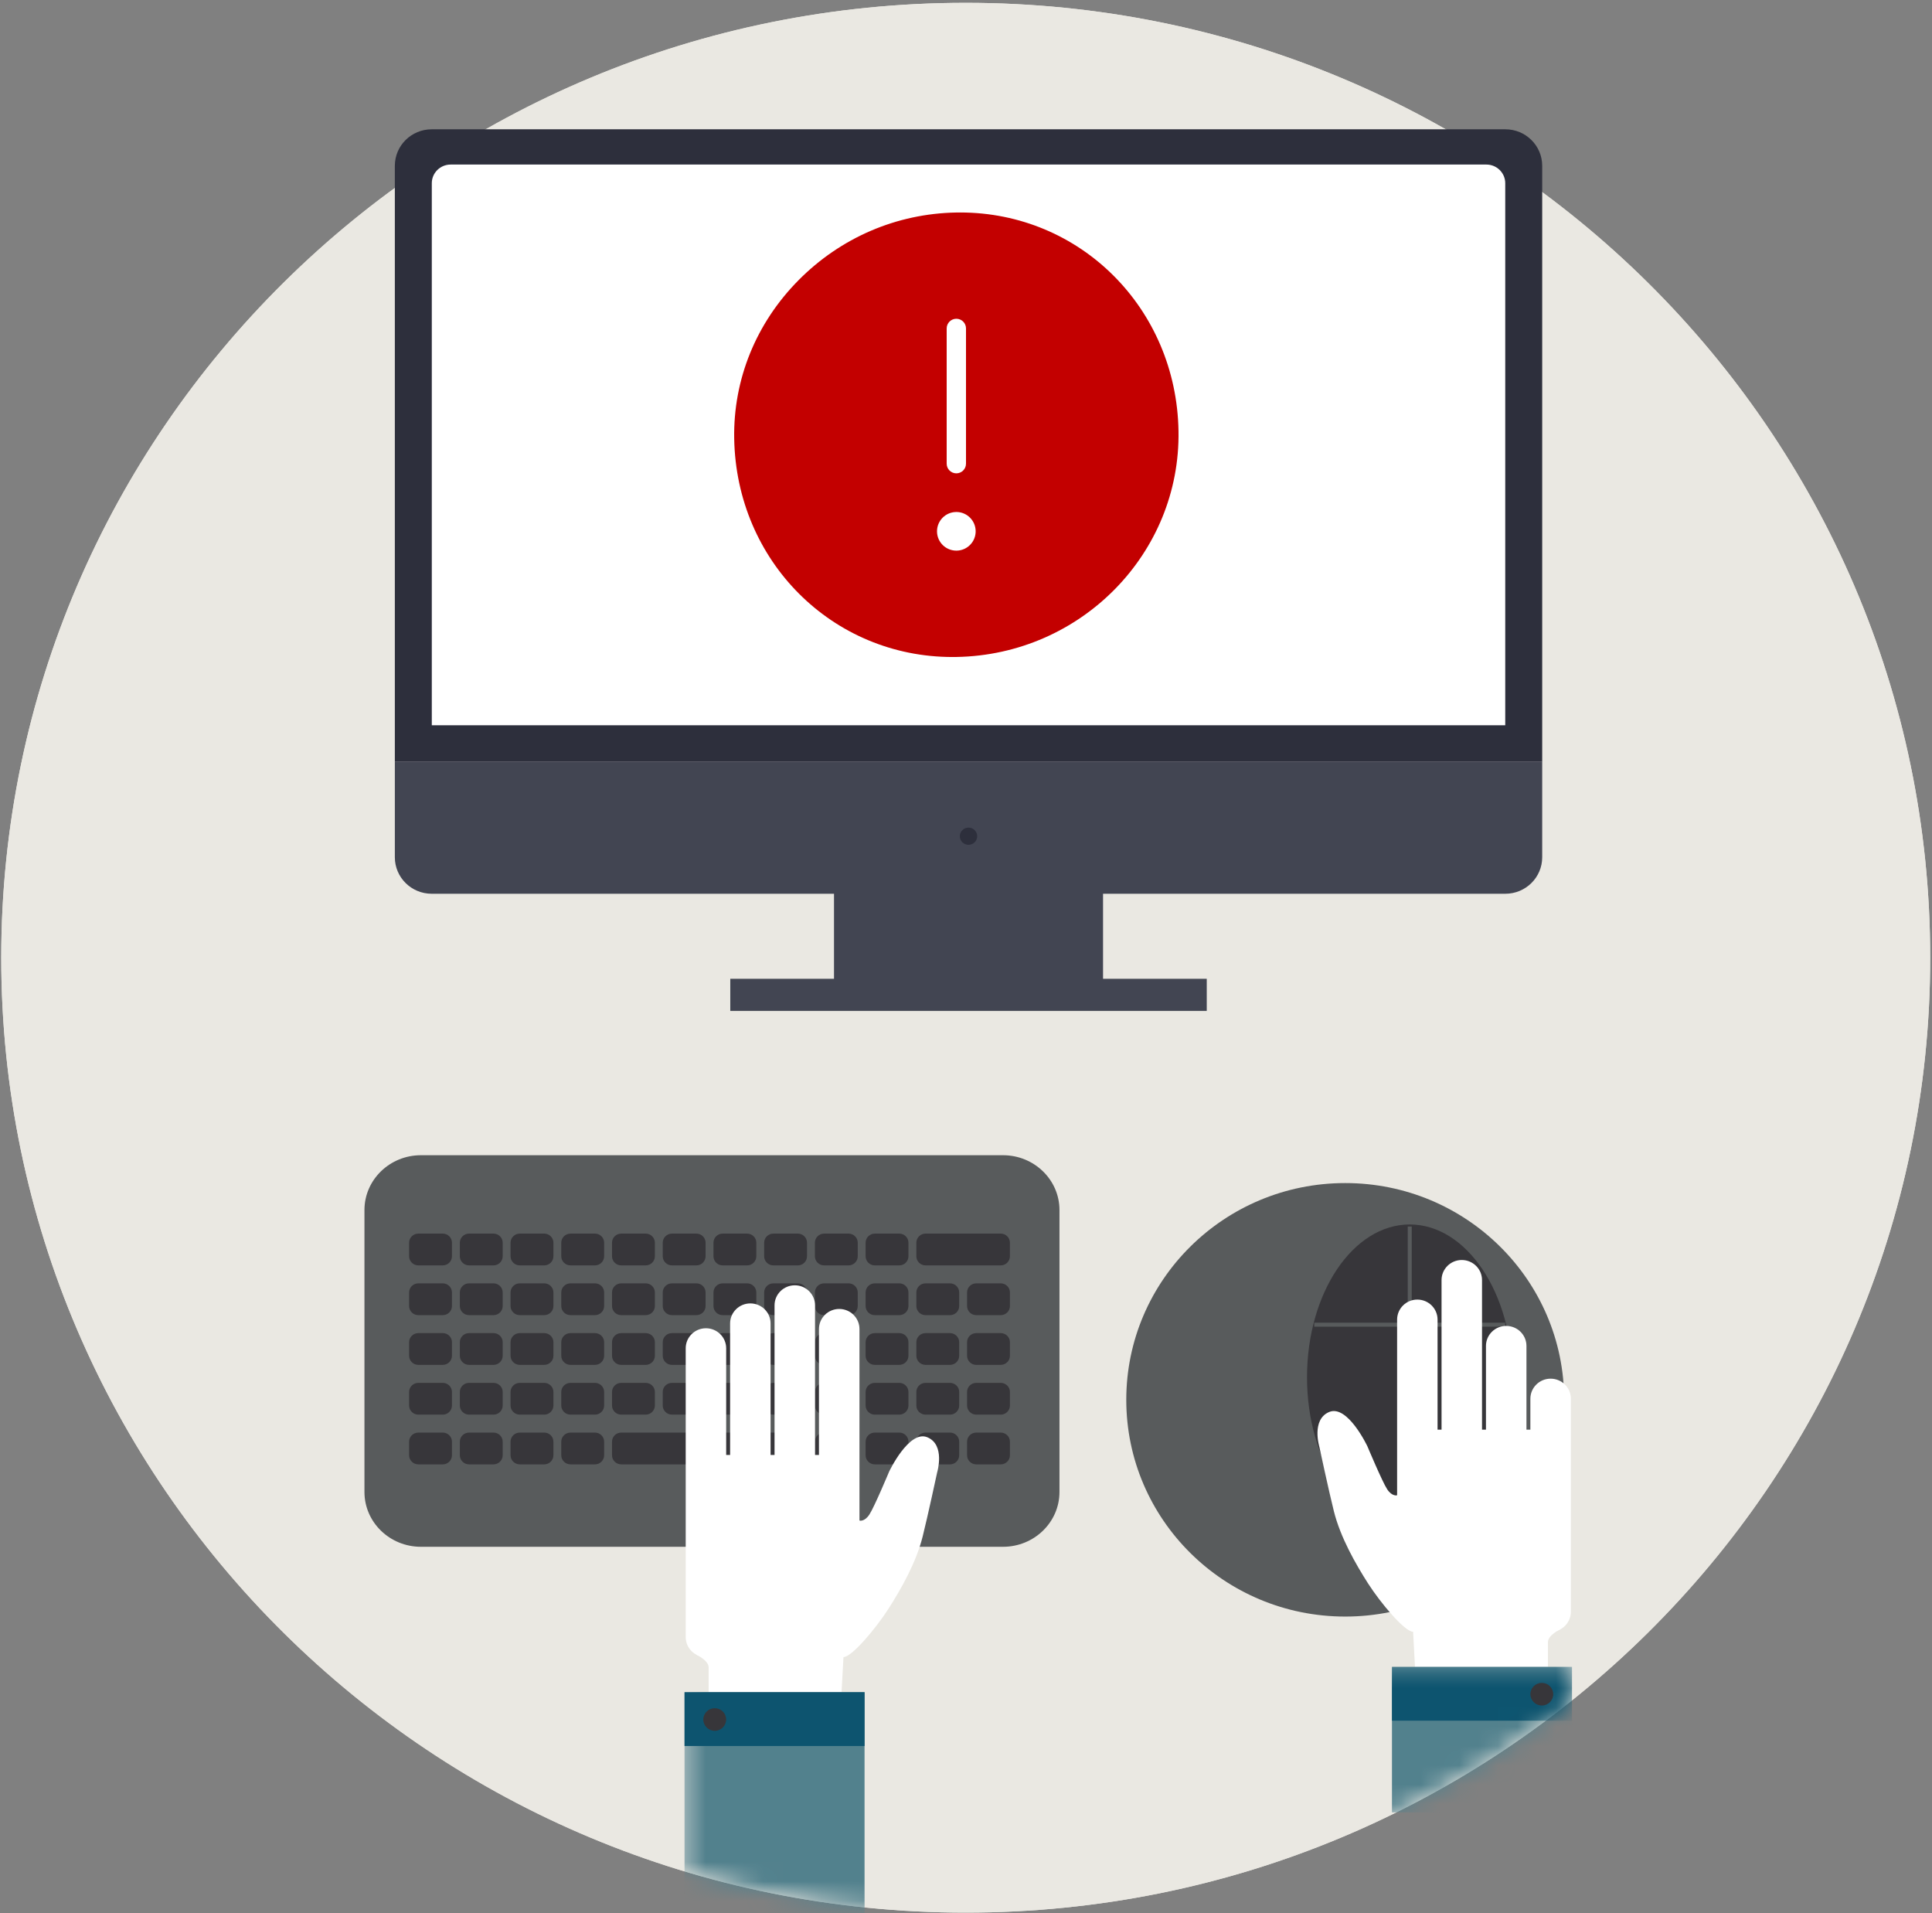 <?xml version="1.0" encoding="UTF-8"?>
<svg width="100px" height="99px" viewBox="0 0 100 99" version="1.1" xmlns="http://www.w3.org/2000/svg" xmlns:xlink="http://www.w3.org/1999/xlink">
    <rect x="0" y="0" width="100" height="99" fill="#808080" stroke="none"/>
    <!-- Generator: Sketch 47.1 (45422) - http://www.bohemiancoding.com/sketch -->
    <title>Group 3</title>
    <desc>Created with Sketch.</desc>
    <defs>
        <polygon id="path-1" points="0 99.942 99.97 99.942 99.97 0.84 0 0.84"></polygon>
        <path d="M0.404,10.987 C5.009,12.372 9.895,13.117 14.958,13.117 C26.843,13.117 37.76,9.01 46.339,2.152 L46.339,0.4 L0.404,0.4 L0.404,10.987 L0.404,10.987 Z" id="path-3"></path>
    </defs>
    <g id="Oversikt-over-sykmeldinger" stroke="none" stroke-width="1" fill="none" fill-rule="evenodd">
        <g id="Group-3" transform="translate(0, -1)">
            <g id="Page-1-Copy-2">
                <g id="Group-96" transform="translate(0, 0.179)">
                    <path d="M99.907,50.384 C99.907,77.676 77.556,99.801 49.984,99.801 C22.414,99.801 0.064,77.676 0.064,50.384 C0.064,23.092 22.414,0.967 49.984,0.967 C77.556,0.967 99.907,23.092 99.907,50.384 Z" id="Fill-1" fill="#EAE8E2"></path>
                    <path d="M99.907,50.384 C99.907,77.676 77.556,99.801 49.984,99.801 C22.414,99.801 0.064,77.676 0.064,50.384 C0.064,23.092 22.414,0.967 49.984,0.967 C77.556,0.967 99.907,23.092 99.907,50.384" id="Fill-3" fill="#EAE8E2"></path>
                    <path d="M79.824,40.229 L79.824,45.185 C79.824,46.228 78.971,47.074 77.915,47.074 L22.345,47.074 C21.291,47.074 20.437,46.228 20.437,45.185 L20.437,40.229 L79.824,40.229 Z" id="Fill-5" fill="#424552"></path>
                    <path d="M20.437,40.229 L20.437,9.401 C20.437,8.358 21.29,7.512 22.345,7.512 L77.915,7.512 C78.97,7.512 79.824,8.358 79.824,9.401 L79.824,40.229 L20.437,40.229 Z" id="Fill-7" fill="#2D2F3C"></path>
                    <path d="M22.35,38.353 L22.35,10.302 C22.35,9.77 22.786,9.337 23.325,9.337 L76.935,9.337 C77.474,9.337 77.911,9.77 77.911,10.302 L77.911,38.353 L22.35,38.353 Z" id="Fill-9" fill="#FFFFFF"></path>
                    <mask id="mask-2" fill="white">
                        <use xlink:href="#path-1"></use>
                    </mask>
                    <g id="Clip-12"></g>
                    <polygon id="Fill-11" fill="#424552" mask="url(#mask-2)" points="43.168 52.198 57.093 52.198 57.093 45.923 43.168 45.923"></polygon>
                    <polygon id="Fill-13" fill="#424552" mask="url(#mask-2)" points="37.799 53.136 62.461 53.136 62.461 51.475 37.799 51.475"></polygon>
                    <path d="M50.58,44.097 C50.58,44.343 50.378,44.541 50.13,44.541 C49.881,44.541 49.68,44.343 49.68,44.097 C49.68,43.851 49.881,43.651 50.13,43.651 C50.378,43.651 50.58,43.851 50.58,44.097" id="Fill-14" fill="#2D2F3C" mask="url(#mask-2)"></path>
                    <path d="M80.96,73.263 C80.96,79.457 75.887,84.48 69.629,84.48 C63.37,84.48 58.296,79.457 58.296,73.263 C58.296,67.068 63.37,62.046 69.629,62.046 C75.887,62.046 80.96,67.068 80.96,73.263" id="Fill-25" fill="#585B5C" mask="url(#mask-2)"></path>
                    <path d="M21.787,60.605 L51.915,60.605 C53.529,60.605 54.838,61.877 54.838,63.442 L54.838,78.032 C54.838,79.599 53.529,80.869 51.915,80.869 L21.787,80.869 C20.173,80.869 18.864,79.599 18.864,78.032 L18.864,63.442 C18.864,61.877 20.173,60.605 21.787,60.605" id="Fill-26" fill="#585B5C" mask="url(#mask-2)"></path>
                    <path d="M21.652,64.662 L22.918,64.662 C23.18,64.662 23.393,64.872 23.393,65.134 L23.393,65.834 C23.393,66.095 23.18,66.306 22.918,66.306 L21.652,66.306 C21.389,66.306 21.175,66.095 21.175,65.834 L21.175,65.134 C21.175,64.872 21.389,64.662 21.652,64.662" id="Fill-27" fill="#37363A" mask="url(#mask-2)"></path>
                    <path d="M24.277,64.662 L25.543,64.662 C25.806,64.662 26.019,64.872 26.019,65.134 L26.019,65.834 C26.019,66.095 25.806,66.306 25.543,66.306 L24.277,66.306 C24.016,66.306 23.801,66.095 23.801,65.834 L23.801,65.134 C23.801,64.872 24.016,64.662 24.277,64.662" id="Fill-28" fill="#37363A" mask="url(#mask-2)"></path>
                    <path d="M26.903,64.662 L28.169,64.662 C28.431,64.662 28.645,64.872 28.645,65.134 L28.645,65.834 C28.645,66.095 28.431,66.306 28.169,66.306 L26.903,66.306 C26.64,66.306 26.426,66.095 26.426,65.834 L26.426,65.134 C26.426,64.872 26.64,64.662 26.903,64.662" id="Fill-29" fill="#37363A" mask="url(#mask-2)"></path>
                    <path d="M29.529,64.662 L30.795,64.662 C31.058,64.662 31.27,64.872 31.27,65.134 L31.27,65.834 C31.27,66.095 31.058,66.306 30.795,66.306 L29.529,66.306 C29.265,66.306 29.051,66.095 29.051,65.834 L29.051,65.134 C29.051,64.872 29.265,64.662 29.529,64.662" id="Fill-30" fill="#37363A" mask="url(#mask-2)"></path>
                    <path d="M32.155,64.662 L33.421,64.662 C33.683,64.662 33.896,64.872 33.896,65.134 L33.896,65.834 C33.896,66.095 33.683,66.306 33.421,66.306 L32.155,66.306 C31.89,66.306 31.678,66.095 31.678,65.834 L31.678,65.134 C31.678,64.872 31.89,64.662 32.155,64.662" id="Fill-31" fill="#37363A" mask="url(#mask-2)"></path>
                    <path d="M34.78,64.662 L36.045,64.662 C36.307,64.662 36.521,64.872 36.521,65.134 L36.521,65.834 C36.521,66.095 36.307,66.306 36.045,66.306 L34.78,66.306 C34.517,66.306 34.303,66.095 34.303,65.834 L34.303,65.134 C34.303,64.872 34.517,64.662 34.78,64.662" id="Fill-32" fill="#37363A" mask="url(#mask-2)"></path>
                    <path d="M37.404,64.662 L38.671,64.662 C38.933,64.662 39.147,64.872 39.147,65.134 L39.147,65.834 C39.147,66.095 38.933,66.306 38.671,66.306 L37.404,66.306 C37.142,66.306 36.929,66.095 36.929,65.834 L36.929,65.134 C36.929,64.872 37.142,64.662 37.404,64.662" id="Fill-33" fill="#37363A" mask="url(#mask-2)"></path>
                    <path d="M40.03,64.662 L41.296,64.662 C41.559,64.662 41.771,64.872 41.771,65.134 L41.771,65.834 C41.771,66.095 41.559,66.306 41.296,66.306 L40.03,66.306 C39.767,66.306 39.552,66.095 39.552,65.834 L39.552,65.134 C39.552,64.872 39.767,64.662 40.03,64.662" id="Fill-34" fill="#37363A" mask="url(#mask-2)"></path>
                    <path d="M42.655,64.662 L43.921,64.662 C44.184,64.662 44.397,64.872 44.397,65.134 L44.397,65.834 C44.397,66.095 44.184,66.306 43.921,66.306 L42.655,66.306 C42.393,66.306 42.179,66.095 42.179,65.834 L42.179,65.134 C42.179,64.872 42.393,64.662 42.655,64.662" id="Fill-35" fill="#37363A" mask="url(#mask-2)"></path>
                    <path d="M45.28,64.662 L46.546,64.662 C46.809,64.662 47.021,64.872 47.021,65.134 L47.021,65.834 C47.021,66.095 46.809,66.306 46.546,66.306 L45.28,66.306 C45.017,66.306 44.804,66.095 44.804,65.834 L44.804,65.134 C44.804,64.872 45.017,64.662 45.28,64.662" id="Fill-36" fill="#37363A" mask="url(#mask-2)"></path>
                    <path d="M47.906,64.662 L51.797,64.662 C52.06,64.662 52.273,64.872 52.273,65.134 L52.273,65.834 C52.273,66.095 52.06,66.306 51.797,66.306 L47.906,66.306 C47.643,66.306 47.43,66.095 47.43,65.834 L47.43,65.134 C47.43,64.872 47.643,64.662 47.906,64.662" id="Fill-37" fill="#37363A" mask="url(#mask-2)"></path>
                    <path d="M21.652,67.236 L22.918,67.236 C23.18,67.236 23.393,67.447 23.393,67.708 L23.393,68.409 C23.393,68.671 23.18,68.881 22.918,68.881 L21.652,68.881 C21.389,68.881 21.175,68.671 21.175,68.409 L21.175,67.708 C21.175,67.447 21.389,67.236 21.652,67.236" id="Fill-38" fill="#37363A" mask="url(#mask-2)"></path>
                    <path d="M24.277,67.236 L25.543,67.236 C25.806,67.236 26.019,67.447 26.019,67.708 L26.019,68.409 C26.019,68.671 25.806,68.881 25.543,68.881 L24.277,68.881 C24.016,68.881 23.801,68.671 23.801,68.409 L23.801,67.708 C23.801,67.447 24.016,67.236 24.277,67.236" id="Fill-39" fill="#37363A" mask="url(#mask-2)"></path>
                    <path d="M26.903,67.236 L28.169,67.236 C28.431,67.236 28.645,67.447 28.645,67.708 L28.645,68.409 C28.645,68.671 28.431,68.881 28.169,68.881 L26.903,68.881 C26.64,68.881 26.426,68.671 26.426,68.409 L26.426,67.708 C26.426,67.447 26.64,67.236 26.903,67.236" id="Fill-40" fill="#37363A" mask="url(#mask-2)"></path>
                    <path d="M29.529,67.236 L30.795,67.236 C31.058,67.236 31.27,67.447 31.27,67.708 L31.27,68.409 C31.27,68.671 31.058,68.881 30.795,68.881 L29.529,68.881 C29.265,68.881 29.051,68.671 29.051,68.409 L29.051,67.708 C29.051,67.447 29.265,67.236 29.529,67.236" id="Fill-41" fill="#37363A" mask="url(#mask-2)"></path>
                    <path d="M32.155,67.236 L33.421,67.236 C33.683,67.236 33.896,67.447 33.896,67.708 L33.896,68.409 C33.896,68.671 33.683,68.881 33.421,68.881 L32.155,68.881 C31.89,68.881 31.678,68.671 31.678,68.409 L31.678,67.708 C31.678,67.447 31.89,67.236 32.155,67.236" id="Fill-42" fill="#37363A" mask="url(#mask-2)"></path>
                    <path d="M34.78,67.236 L36.045,67.236 C36.307,67.236 36.521,67.447 36.521,67.708 L36.521,68.409 C36.521,68.671 36.307,68.881 36.045,68.881 L34.78,68.881 C34.517,68.881 34.303,68.671 34.303,68.409 L34.303,67.708 C34.303,67.447 34.517,67.236 34.78,67.236" id="Fill-43" fill="#37363A" mask="url(#mask-2)"></path>
                    <path d="M37.404,67.236 L38.671,67.236 C38.933,67.236 39.147,67.447 39.147,67.708 L39.147,68.409 C39.147,68.671 38.933,68.881 38.671,68.881 L37.404,68.881 C37.142,68.881 36.929,68.671 36.929,68.409 L36.929,67.708 C36.929,67.447 37.142,67.236 37.404,67.236" id="Fill-44" fill="#37363A" mask="url(#mask-2)"></path>
                    <path d="M40.03,67.236 L41.296,67.236 C41.559,67.236 41.771,67.447 41.771,67.708 L41.771,68.409 C41.771,68.671 41.559,68.881 41.296,68.881 L40.03,68.881 C39.767,68.881 39.552,68.671 39.552,68.409 L39.552,67.708 C39.552,67.447 39.767,67.236 40.03,67.236" id="Fill-45" fill="#37363A" mask="url(#mask-2)"></path>
                    <path d="M42.655,67.236 L43.921,67.236 C44.184,67.236 44.397,67.447 44.397,67.708 L44.397,68.409 C44.397,68.671 44.184,68.881 43.921,68.881 L42.655,68.881 C42.393,68.881 42.179,68.671 42.179,68.409 L42.179,67.708 C42.179,67.447 42.393,67.236 42.655,67.236" id="Fill-46" fill="#37363A" mask="url(#mask-2)"></path>
                    <path d="M45.28,67.236 L46.546,67.236 C46.809,67.236 47.021,67.447 47.021,67.708 L47.021,68.409 C47.021,68.671 46.809,68.881 46.546,68.881 L45.28,68.881 C45.017,68.881 44.804,68.671 44.804,68.409 L44.804,67.708 C44.804,67.447 45.017,67.236 45.28,67.236" id="Fill-47" fill="#37363A" mask="url(#mask-2)"></path>
                    <path d="M47.906,67.236 L49.172,67.236 C49.435,67.236 49.648,67.447 49.648,67.708 L49.648,68.409 C49.648,68.671 49.435,68.881 49.172,68.881 L47.906,68.881 C47.643,68.881 47.43,68.671 47.43,68.409 L47.43,67.708 C47.43,67.447 47.643,67.236 47.906,67.236" id="Fill-48" fill="#37363A" mask="url(#mask-2)"></path>
                    <path d="M50.531,67.236 L51.797,67.236 C52.06,67.236 52.274,67.447 52.274,67.708 L52.274,68.409 C52.274,68.671 52.06,68.881 51.797,68.881 L50.531,68.881 C50.268,68.881 50.055,68.671 50.055,68.409 L50.055,67.708 C50.055,67.447 50.268,67.236 50.531,67.236" id="Fill-49" fill="#37363A" mask="url(#mask-2)"></path>
                    <path d="M21.652,69.811 L22.918,69.811 C23.18,69.811 23.393,70.021 23.393,70.282 L23.393,70.983 C23.393,71.244 23.18,71.455 22.918,71.455 L21.652,71.455 C21.389,71.455 21.175,71.244 21.175,70.983 L21.175,70.282 C21.175,70.021 21.389,69.811 21.652,69.811" id="Fill-50" fill="#37363A" mask="url(#mask-2)"></path>
                    <path d="M24.277,69.811 L25.543,69.811 C25.806,69.811 26.019,70.021 26.019,70.282 L26.019,70.983 C26.019,71.244 25.806,71.455 25.543,71.455 L24.277,71.455 C24.016,71.455 23.801,71.244 23.801,70.983 L23.801,70.282 C23.801,70.021 24.016,69.811 24.277,69.811" id="Fill-51" fill="#37363A" mask="url(#mask-2)"></path>
                    <path d="M26.903,69.811 L28.169,69.811 C28.431,69.811 28.645,70.021 28.645,70.282 L28.645,70.983 C28.645,71.244 28.431,71.455 28.169,71.455 L26.903,71.455 C26.64,71.455 26.426,71.244 26.426,70.983 L26.426,70.282 C26.426,70.021 26.64,69.811 26.903,69.811" id="Fill-52" fill="#37363A" mask="url(#mask-2)"></path>
                    <path d="M29.529,69.811 L30.795,69.811 C31.058,69.811 31.27,70.021 31.27,70.282 L31.27,70.983 C31.27,71.244 31.058,71.455 30.795,71.455 L29.529,71.455 C29.265,71.455 29.051,71.244 29.051,70.983 L29.051,70.282 C29.051,70.021 29.265,69.811 29.529,69.811" id="Fill-53" fill="#37363A" mask="url(#mask-2)"></path>
                    <path d="M32.155,69.811 L33.421,69.811 C33.683,69.811 33.896,70.021 33.896,70.282 L33.896,70.983 C33.896,71.244 33.683,71.455 33.421,71.455 L32.155,71.455 C31.89,71.455 31.678,71.244 31.678,70.983 L31.678,70.282 C31.678,70.021 31.89,69.811 32.155,69.811" id="Fill-54" fill="#37363A" mask="url(#mask-2)"></path>
                    <path d="M34.78,69.811 L36.045,69.811 C36.307,69.811 36.521,70.021 36.521,70.282 L36.521,70.983 C36.521,71.244 36.307,71.455 36.045,71.455 L34.78,71.455 C34.517,71.455 34.303,71.244 34.303,70.983 L34.303,70.282 C34.303,70.021 34.517,69.811 34.78,69.811" id="Fill-55" fill="#37363A" mask="url(#mask-2)"></path>
                    <path d="M37.404,69.811 L38.671,69.811 C38.933,69.811 39.147,70.021 39.147,70.282 L39.147,70.983 C39.147,71.244 38.933,71.455 38.671,71.455 L37.404,71.455 C37.142,71.455 36.929,71.244 36.929,70.983 L36.929,70.282 C36.929,70.021 37.142,69.811 37.404,69.811" id="Fill-56" fill="#37363A" mask="url(#mask-2)"></path>
                    <path d="M40.03,69.811 L41.296,69.811 C41.559,69.811 41.771,70.021 41.771,70.282 L41.771,70.983 C41.771,71.244 41.559,71.455 41.296,71.455 L40.03,71.455 C39.767,71.455 39.552,71.244 39.552,70.983 L39.552,70.282 C39.552,70.021 39.767,69.811 40.03,69.811" id="Fill-57" fill="#37363A" mask="url(#mask-2)"></path>
                    <path d="M42.655,69.811 L43.921,69.811 C44.184,69.811 44.397,70.021 44.397,70.282 L44.397,70.983 C44.397,71.244 44.184,71.455 43.921,71.455 L42.655,71.455 C42.393,71.455 42.179,71.244 42.179,70.983 L42.179,70.282 C42.179,70.021 42.393,69.811 42.655,69.811" id="Fill-58" fill="#37363A" mask="url(#mask-2)"></path>
                    <path d="M45.28,69.811 L46.546,69.811 C46.809,69.811 47.021,70.021 47.021,70.282 L47.021,70.983 C47.021,71.244 46.809,71.455 46.546,71.455 L45.28,71.455 C45.017,71.455 44.804,71.244 44.804,70.983 L44.804,70.282 C44.804,70.021 45.017,69.811 45.28,69.811" id="Fill-59" fill="#37363A" mask="url(#mask-2)"></path>
                    <path d="M47.906,69.811 L49.172,69.811 C49.435,69.811 49.648,70.021 49.648,70.282 L49.648,70.983 C49.648,71.244 49.435,71.455 49.172,71.455 L47.906,71.455 C47.643,71.455 47.43,71.244 47.43,70.983 L47.43,70.282 C47.43,70.021 47.643,69.811 47.906,69.811" id="Fill-60" fill="#37363A" mask="url(#mask-2)"></path>
                    <path d="M50.531,69.811 L51.797,69.811 C52.06,69.811 52.274,70.021 52.274,70.282 L52.274,70.983 C52.274,71.244 52.06,71.455 51.797,71.455 L50.531,71.455 C50.268,71.455 50.055,71.244 50.055,70.983 L50.055,70.282 C50.055,70.021 50.268,69.811 50.531,69.811" id="Fill-61" fill="#37363A" mask="url(#mask-2)"></path>
                    <path d="M21.652,72.386 L22.918,72.386 C23.18,72.386 23.393,72.596 23.393,72.857 L23.393,73.558 C23.393,73.817 23.18,74.03 22.918,74.03 L21.652,74.03 C21.389,74.03 21.175,73.817 21.175,73.558 L21.175,72.857 C21.175,72.596 21.389,72.386 21.652,72.386" id="Fill-62" fill="#37363A" mask="url(#mask-2)"></path>
                    <path d="M24.277,72.386 L25.543,72.386 C25.806,72.386 26.019,72.596 26.019,72.857 L26.019,73.558 C26.019,73.817 25.806,74.03 25.543,74.03 L24.277,74.03 C24.016,74.03 23.801,73.817 23.801,73.558 L23.801,72.857 C23.801,72.596 24.016,72.386 24.277,72.386" id="Fill-63" fill="#37363A" mask="url(#mask-2)"></path>
                    <path d="M26.903,72.386 L28.169,72.386 C28.431,72.386 28.645,72.596 28.645,72.857 L28.645,73.558 C28.645,73.817 28.431,74.03 28.169,74.03 L26.903,74.03 C26.64,74.03 26.426,73.817 26.426,73.558 L26.426,72.857 C26.426,72.596 26.64,72.386 26.903,72.386" id="Fill-64" fill="#37363A" mask="url(#mask-2)"></path>
                    <path d="M29.529,72.386 L30.795,72.386 C31.058,72.386 31.27,72.596 31.27,72.857 L31.27,73.558 C31.27,73.817 31.058,74.03 30.795,74.03 L29.529,74.03 C29.265,74.03 29.051,73.817 29.051,73.558 L29.051,72.857 C29.051,72.596 29.265,72.386 29.529,72.386" id="Fill-65" fill="#37363A" mask="url(#mask-2)"></path>
                    <path d="M32.155,72.386 L33.421,72.386 C33.683,72.386 33.896,72.596 33.896,72.857 L33.896,73.558 C33.896,73.817 33.683,74.03 33.421,74.03 L32.155,74.03 C31.89,74.03 31.678,73.817 31.678,73.558 L31.678,72.857 C31.678,72.596 31.89,72.386 32.155,72.386" id="Fill-66" fill="#37363A" mask="url(#mask-2)"></path>
                    <path d="M34.78,72.386 L36.045,72.386 C36.307,72.386 36.521,72.596 36.521,72.857 L36.521,73.558 C36.521,73.817 36.307,74.03 36.045,74.03 L34.78,74.03 C34.517,74.03 34.303,73.817 34.303,73.558 L34.303,72.857 C34.303,72.596 34.517,72.386 34.78,72.386" id="Fill-67" fill="#37363A" mask="url(#mask-2)"></path>
                    <path d="M37.404,72.386 L38.671,72.386 C38.933,72.386 39.147,72.596 39.147,72.857 L39.147,73.558 C39.147,73.817 38.933,74.03 38.671,74.03 L37.404,74.03 C37.142,74.03 36.929,73.817 36.929,73.558 L36.929,72.857 C36.929,72.596 37.142,72.386 37.404,72.386" id="Fill-68" fill="#37363A" mask="url(#mask-2)"></path>
                    <path d="M40.03,72.386 L41.296,72.386 C41.559,72.386 41.771,72.596 41.771,72.857 L41.771,73.558 C41.771,73.817 41.559,74.03 41.296,74.03 L40.03,74.03 C39.767,74.03 39.552,73.817 39.552,73.558 L39.552,72.857 C39.552,72.596 39.767,72.386 40.03,72.386" id="Fill-69" fill="#37363A" mask="url(#mask-2)"></path>
                    <path d="M42.655,72.386 L43.921,72.386 C44.184,72.386 44.397,72.596 44.397,72.857 L44.397,73.558 C44.397,73.817 44.184,74.03 43.921,74.03 L42.655,74.03 C42.393,74.03 42.179,73.817 42.179,73.558 L42.179,72.857 C42.179,72.596 42.393,72.386 42.655,72.386" id="Fill-70" fill="#37363A" mask="url(#mask-2)"></path>
                    <path d="M45.28,72.386 L46.546,72.386 C46.809,72.386 47.021,72.596 47.021,72.857 L47.021,73.558 C47.021,73.817 46.809,74.03 46.546,74.03 L45.28,74.03 C45.017,74.03 44.804,73.817 44.804,73.558 L44.804,72.857 C44.804,72.596 45.017,72.386 45.28,72.386" id="Fill-71" fill="#37363A" mask="url(#mask-2)"></path>
                    <path d="M47.906,72.386 L49.172,72.386 C49.435,72.386 49.648,72.596 49.648,72.857 L49.648,73.558 C49.648,73.817 49.435,74.03 49.172,74.03 L47.906,74.03 C47.643,74.03 47.43,73.817 47.43,73.558 L47.43,72.857 C47.43,72.596 47.643,72.386 47.906,72.386" id="Fill-72" fill="#37363A" mask="url(#mask-2)"></path>
                    <path d="M50.531,72.386 L51.797,72.386 C52.06,72.386 52.274,72.596 52.274,72.857 L52.274,73.558 C52.274,73.817 52.06,74.03 51.797,74.03 L50.531,74.03 C50.268,74.03 50.055,73.817 50.055,73.558 L50.055,72.857 C50.055,72.596 50.268,72.386 50.531,72.386" id="Fill-73" fill="#37363A" mask="url(#mask-2)"></path>
                    <path d="M21.652,74.959 L22.918,74.959 C23.18,74.959 23.393,75.169 23.393,75.431 L23.393,76.132 C23.393,76.392 23.18,76.604 22.918,76.604 L21.652,76.604 C21.389,76.604 21.175,76.392 21.175,76.132 L21.175,75.431 C21.175,75.169 21.389,74.959 21.652,74.959" id="Fill-74" fill="#37363A" mask="url(#mask-2)"></path>
                    <path d="M24.277,74.959 L25.543,74.959 C25.806,74.959 26.019,75.169 26.019,75.431 L26.019,76.132 C26.019,76.392 25.806,76.604 25.543,76.604 L24.277,76.604 C24.016,76.604 23.801,76.392 23.801,76.132 L23.801,75.431 C23.801,75.169 24.016,74.959 24.277,74.959" id="Fill-75" fill="#37363A" mask="url(#mask-2)"></path>
                    <path d="M26.903,74.959 L28.169,74.959 C28.431,74.959 28.645,75.169 28.645,75.431 L28.645,76.132 C28.645,76.392 28.431,76.604 28.169,76.604 L26.903,76.604 C26.64,76.604 26.426,76.392 26.426,76.132 L26.426,75.431 C26.426,75.169 26.64,74.959 26.903,74.959" id="Fill-76" fill="#37363A" mask="url(#mask-2)"></path>
                    <path d="M29.529,74.959 L30.795,74.959 C31.058,74.959 31.27,75.169 31.27,75.431 L31.27,76.132 C31.27,76.392 31.058,76.604 30.795,76.604 L29.529,76.604 C29.265,76.604 29.051,76.392 29.051,76.132 L29.051,75.431 C29.051,75.169 29.265,74.959 29.529,74.959" id="Fill-77" fill="#37363A" mask="url(#mask-2)"></path>
                    <path d="M42.655,74.959 L43.921,74.959 C44.184,74.959 44.397,75.169 44.397,75.431 L44.397,76.132 C44.397,76.392 44.184,76.604 43.921,76.604 L42.655,76.604 C42.393,76.604 42.179,76.392 42.179,76.132 L42.179,75.431 C42.179,75.169 42.393,74.959 42.655,74.959" id="Fill-78" fill="#37363A" mask="url(#mask-2)"></path>
                    <path d="M45.28,74.959 L46.546,74.959 C46.809,74.959 47.021,75.169 47.021,75.431 L47.021,76.132 C47.021,76.392 46.809,76.604 46.546,76.604 L45.28,76.604 C45.017,76.604 44.804,76.392 44.804,76.132 L44.804,75.431 C44.804,75.169 45.017,74.959 45.28,74.959" id="Fill-79" fill="#37363A" mask="url(#mask-2)"></path>
                    <path d="M47.906,74.959 L49.172,74.959 C49.435,74.959 49.648,75.169 49.648,75.431 L49.648,76.132 C49.648,76.392 49.435,76.604 49.172,76.604 L47.906,76.604 C47.643,76.604 47.43,76.392 47.43,76.132 L47.43,75.431 C47.43,75.169 47.643,74.959 47.906,74.959" id="Fill-80" fill="#37363A" mask="url(#mask-2)"></path>
                    <path d="M50.531,74.959 L51.797,74.959 C52.06,74.959 52.274,75.169 52.274,75.431 L52.274,76.132 C52.274,76.392 52.06,76.604 51.797,76.604 L50.531,76.604 C50.268,76.604 50.055,76.392 50.055,76.132 L50.055,75.431 C50.055,75.169 50.268,74.959 50.531,74.959" id="Fill-81" fill="#37363A" mask="url(#mask-2)"></path>
                    <path d="M32.155,74.959 L41.299,74.959 C41.563,74.959 41.777,75.169 41.777,75.431 L41.777,76.132 C41.777,76.392 41.563,76.604 41.299,76.604 L32.155,76.604 C31.89,76.604 31.678,76.392 31.678,76.132 L31.678,75.431 C31.678,75.169 31.89,74.959 32.155,74.959" id="Fill-82" fill="#37363A" mask="url(#mask-2)"></path>
                    <path d="M36.539,69.56 L36.539,69.56 C35.96,69.56 35.492,70.024 35.492,70.596 L35.492,85.54 C35.492,86.112 35.96,86.577 36.539,86.577 C37.117,86.577 37.587,86.112 37.587,85.54 L37.587,70.596 C37.587,70.024 37.117,69.56 36.539,69.56" id="Fill-83" fill="#FFFFFF" mask="url(#mask-2)"></path>
                    <path d="M38.837,68.274 L38.837,68.274 C38.26,68.274 37.79,68.737 37.79,69.311 L37.79,84.253 C37.79,84.825 38.26,85.289 38.837,85.289 C39.416,85.289 39.885,84.825 39.885,84.253 L39.885,69.311 C39.885,68.737 39.416,68.274 38.837,68.274" id="Fill-84" fill="#FFFFFF" mask="url(#mask-2)"></path>
                    <path d="M41.139,67.337 L41.139,67.337 C40.56,67.337 40.09,67.801 40.09,68.373 L40.09,83.317 C40.09,83.889 40.56,84.354 41.139,84.354 C41.716,84.354 42.186,83.889 42.186,83.317 L42.186,68.373 C42.186,67.801 41.716,67.337 41.139,67.337" id="Fill-85" fill="#FFFFFF" mask="url(#mask-2)"></path>
                    <path d="M43.438,68.561 L43.438,68.561 C42.86,68.561 42.389,69.026 42.389,69.6 L42.389,80.394 C42.389,80.966 42.86,81.429 43.438,81.429 C44.017,81.429 44.486,80.966 44.486,80.394 L44.486,69.6 C44.486,69.026 44.017,68.561 43.438,68.561" id="Fill-86" fill="#FFFFFF" mask="url(#mask-2)"></path>
                    <path d="M36.678,88.394 L36.678,87.106 C36.678,86.754 36.058,86.46 36.058,86.46 L37.347,76.116 L43.438,76.116 L44.486,79.513 C44.486,79.513 44.742,79.591 44.999,79.2 C45.255,78.811 46.023,76.975 46.023,76.975 C46.023,76.975 47.048,74.811 47.995,75.2 C48.941,75.589 48.508,77.015 48.508,77.015 C48.508,77.015 48.026,79.262 47.758,80.332 C47.421,81.688 46.635,83.064 45.984,84.081 C45.333,85.096 44.091,86.577 43.658,86.577 L43.558,88.394 L36.678,88.394 Z" id="Fill-87" fill="#FFFFFF" mask="url(#mask-2)"></path>
                    <path d="M78.285,72.093 C78.285,76.458 75.904,79.996 72.968,79.996 C70.032,79.996 67.651,76.458 67.651,72.093 C67.651,67.727 70.032,64.188 72.968,64.188 C75.904,64.188 78.285,67.727 78.285,72.093" id="Fill-88" fill="#37363A" mask="url(#mask-2)"></path>
                    <polygon id="Fill-89" fill="#585B5C" mask="url(#mask-2)" points="72.864 69.186 73.071 69.186 73.071 64.295 72.864 64.295"></polygon>
                    <polygon id="Fill-90" fill="#585B5C" mask="url(#mask-2)" points="68.026 69.478 77.908 69.478 77.908 69.272 68.026 69.272"></polygon>
                    <path d="M80.259,72.169 L80.259,72.169 C80.839,72.169 81.307,72.633 81.307,73.206 L81.307,84.231 C81.307,84.804 80.839,85.268 80.259,85.268 C79.682,85.268 79.212,84.804 79.212,84.231 L79.212,73.206 C79.212,72.633 79.682,72.169 80.259,72.169" id="Fill-91" fill="#FFFFFF" mask="url(#mask-2)"></path>
                    <path d="M77.961,69.439 L77.961,69.439 C78.539,69.439 79.009,69.902 79.009,70.476 L79.009,82.942 C79.009,83.516 78.539,83.98 77.961,83.98 C77.382,83.98 76.913,83.516 76.913,82.942 L76.913,70.476 C76.913,69.902 77.382,69.439 77.961,69.439" id="Fill-92" fill="#FFFFFF" mask="url(#mask-2)"></path>
                    <path d="M75.66,66.028 L75.66,66.028 C76.239,66.028 76.709,66.493 76.709,67.065 L76.709,82.007 C76.709,82.58 76.239,83.044 75.66,83.044 C75.083,83.044 74.614,82.58 74.614,82.007 L74.614,67.065 C74.614,66.493 75.083,66.028 75.66,66.028" id="Fill-93" fill="#FFFFFF" mask="url(#mask-2)"></path>
                    <path d="M73.361,68.076 L73.361,68.076 C73.94,68.076 74.408,68.541 74.408,69.115 L74.408,79.085 C74.408,79.657 73.94,80.121 73.361,80.121 C72.783,80.121 72.314,79.657 72.314,79.085 L72.314,69.115 C72.314,68.541 72.783,68.076 73.361,68.076" id="Fill-94" fill="#FFFFFF" mask="url(#mask-2)"></path>
                    <path d="M80.122,87.084 L80.122,85.796 C80.122,85.444 80.74,85.151 80.74,85.151 L79.452,74.808 L73.361,74.808 L72.314,78.205 C72.314,78.205 72.057,78.281 71.8,77.892 C71.544,77.501 70.775,75.666 70.775,75.666 C70.775,75.666 69.751,73.501 68.803,73.891 C67.858,74.281 68.291,75.705 68.291,75.705 C68.291,75.705 68.772,77.952 69.04,79.024 C69.377,80.378 70.164,81.756 70.814,82.772 C71.464,83.786 72.708,85.267 73.142,85.267 L73.239,87.084 L80.122,87.084 Z" id="Fill-95" fill="#FFFFFF" mask="url(#mask-2)"></path>
                </g>
                <g id="Group-101" transform="translate(35.027, 86.863)">
                    <mask id="mask-4" fill="white">
                        <use xlink:href="#path-3"></use>
                    </mask>
                    <g id="Clip-98"></g>
                    <polygon id="Fill-97" fill="#52818D" mask="url(#mask-4)" points="0.404 13.258 9.722 13.258 9.722 1.71 0.404 1.71"></polygon>
                    <polygon id="Fill-99" fill="#52818D" mask="url(#mask-4)" points="37.021 7.93 46.339 7.93 46.339 0.4 37.021 0.4"></polygon>
                    <polygon id="Fill-100" fill="#0D546F" mask="url(#mask-4)" points="37.021 3.184 46.339 3.184 46.339 0.4 37.021 0.4"></polygon>
                </g>
                <g id="Group-106" transform="translate(35.027, 87.883)">
                    <polygon id="Fill-102" fill="#0D546F" points="0.404 3.475 9.722 3.475 9.722 0.69 0.404 0.69"></polygon>
                    <path d="M1.376,2.102 C1.376,1.78 1.642,1.518 1.967,1.518 C2.294,1.518 2.559,1.78 2.559,2.102 C2.559,2.426 2.294,2.689 1.967,2.689 C1.642,2.689 1.376,2.426 1.376,2.102" id="Fill-104" fill="#37363A"></path>
                    <path d="M45.368,0.794 C45.368,0.47 45.103,0.208 44.777,0.208 C44.451,0.208 44.185,0.47 44.185,0.794 C44.185,1.116 44.451,1.379 44.777,1.379 C45.103,1.379 45.368,1.116 45.368,0.794" id="Fill-105" fill="#37363A"></path>
                </g>
            </g>
            <g id="icon/-feedback/-report-problem-circle-Copy-1" transform="translate(38, 11)">
                <path d="M11.696,0.996 L11.491,0.998 C8.411,1.052 5.512,2.297 3.329,4.504 C1.13,6.727 -0.051,9.637 0.002,12.699 C0.112,19.036 5.077,24.001 11.305,24.001 L11.508,23.999 C17.954,23.888 23.11,18.637 22.999,12.298 C22.889,5.961 17.923,0.996 11.696,0.996 Z" id="Shape" fill="#C30000" fill-rule="nonzero"></path>
                <path d="M11,6.996 C11,6.72 11.224,6.496 11.5,6.496 C11.775,6.496 12,6.72 12,6.996 L12,13.996 C12,14.272 11.775,14.496 11.5,14.496 C11.224,14.496 11,14.272 11,13.996 L11,6.996 Z" id="Path" fill="#FFFFFF"></path>
                <path d="M11.518,18.496 C11.512,18.496 11.506,18.496 11.5,18.496 C10.955,18.496 10.509,18.06 10.5,17.514 C10.49,16.962 10.93,16.506 11.482,16.497 C11.488,16.497 11.494,16.496 11.5,16.496 C12.045,16.496 12.49,16.933 12.5,17.479 C12.51,18.031 12.069,18.486 11.518,18.496 Z" id="Path" fill="#FFFFFF"></path>
            </g>
        </g>
    </g>
</svg>
